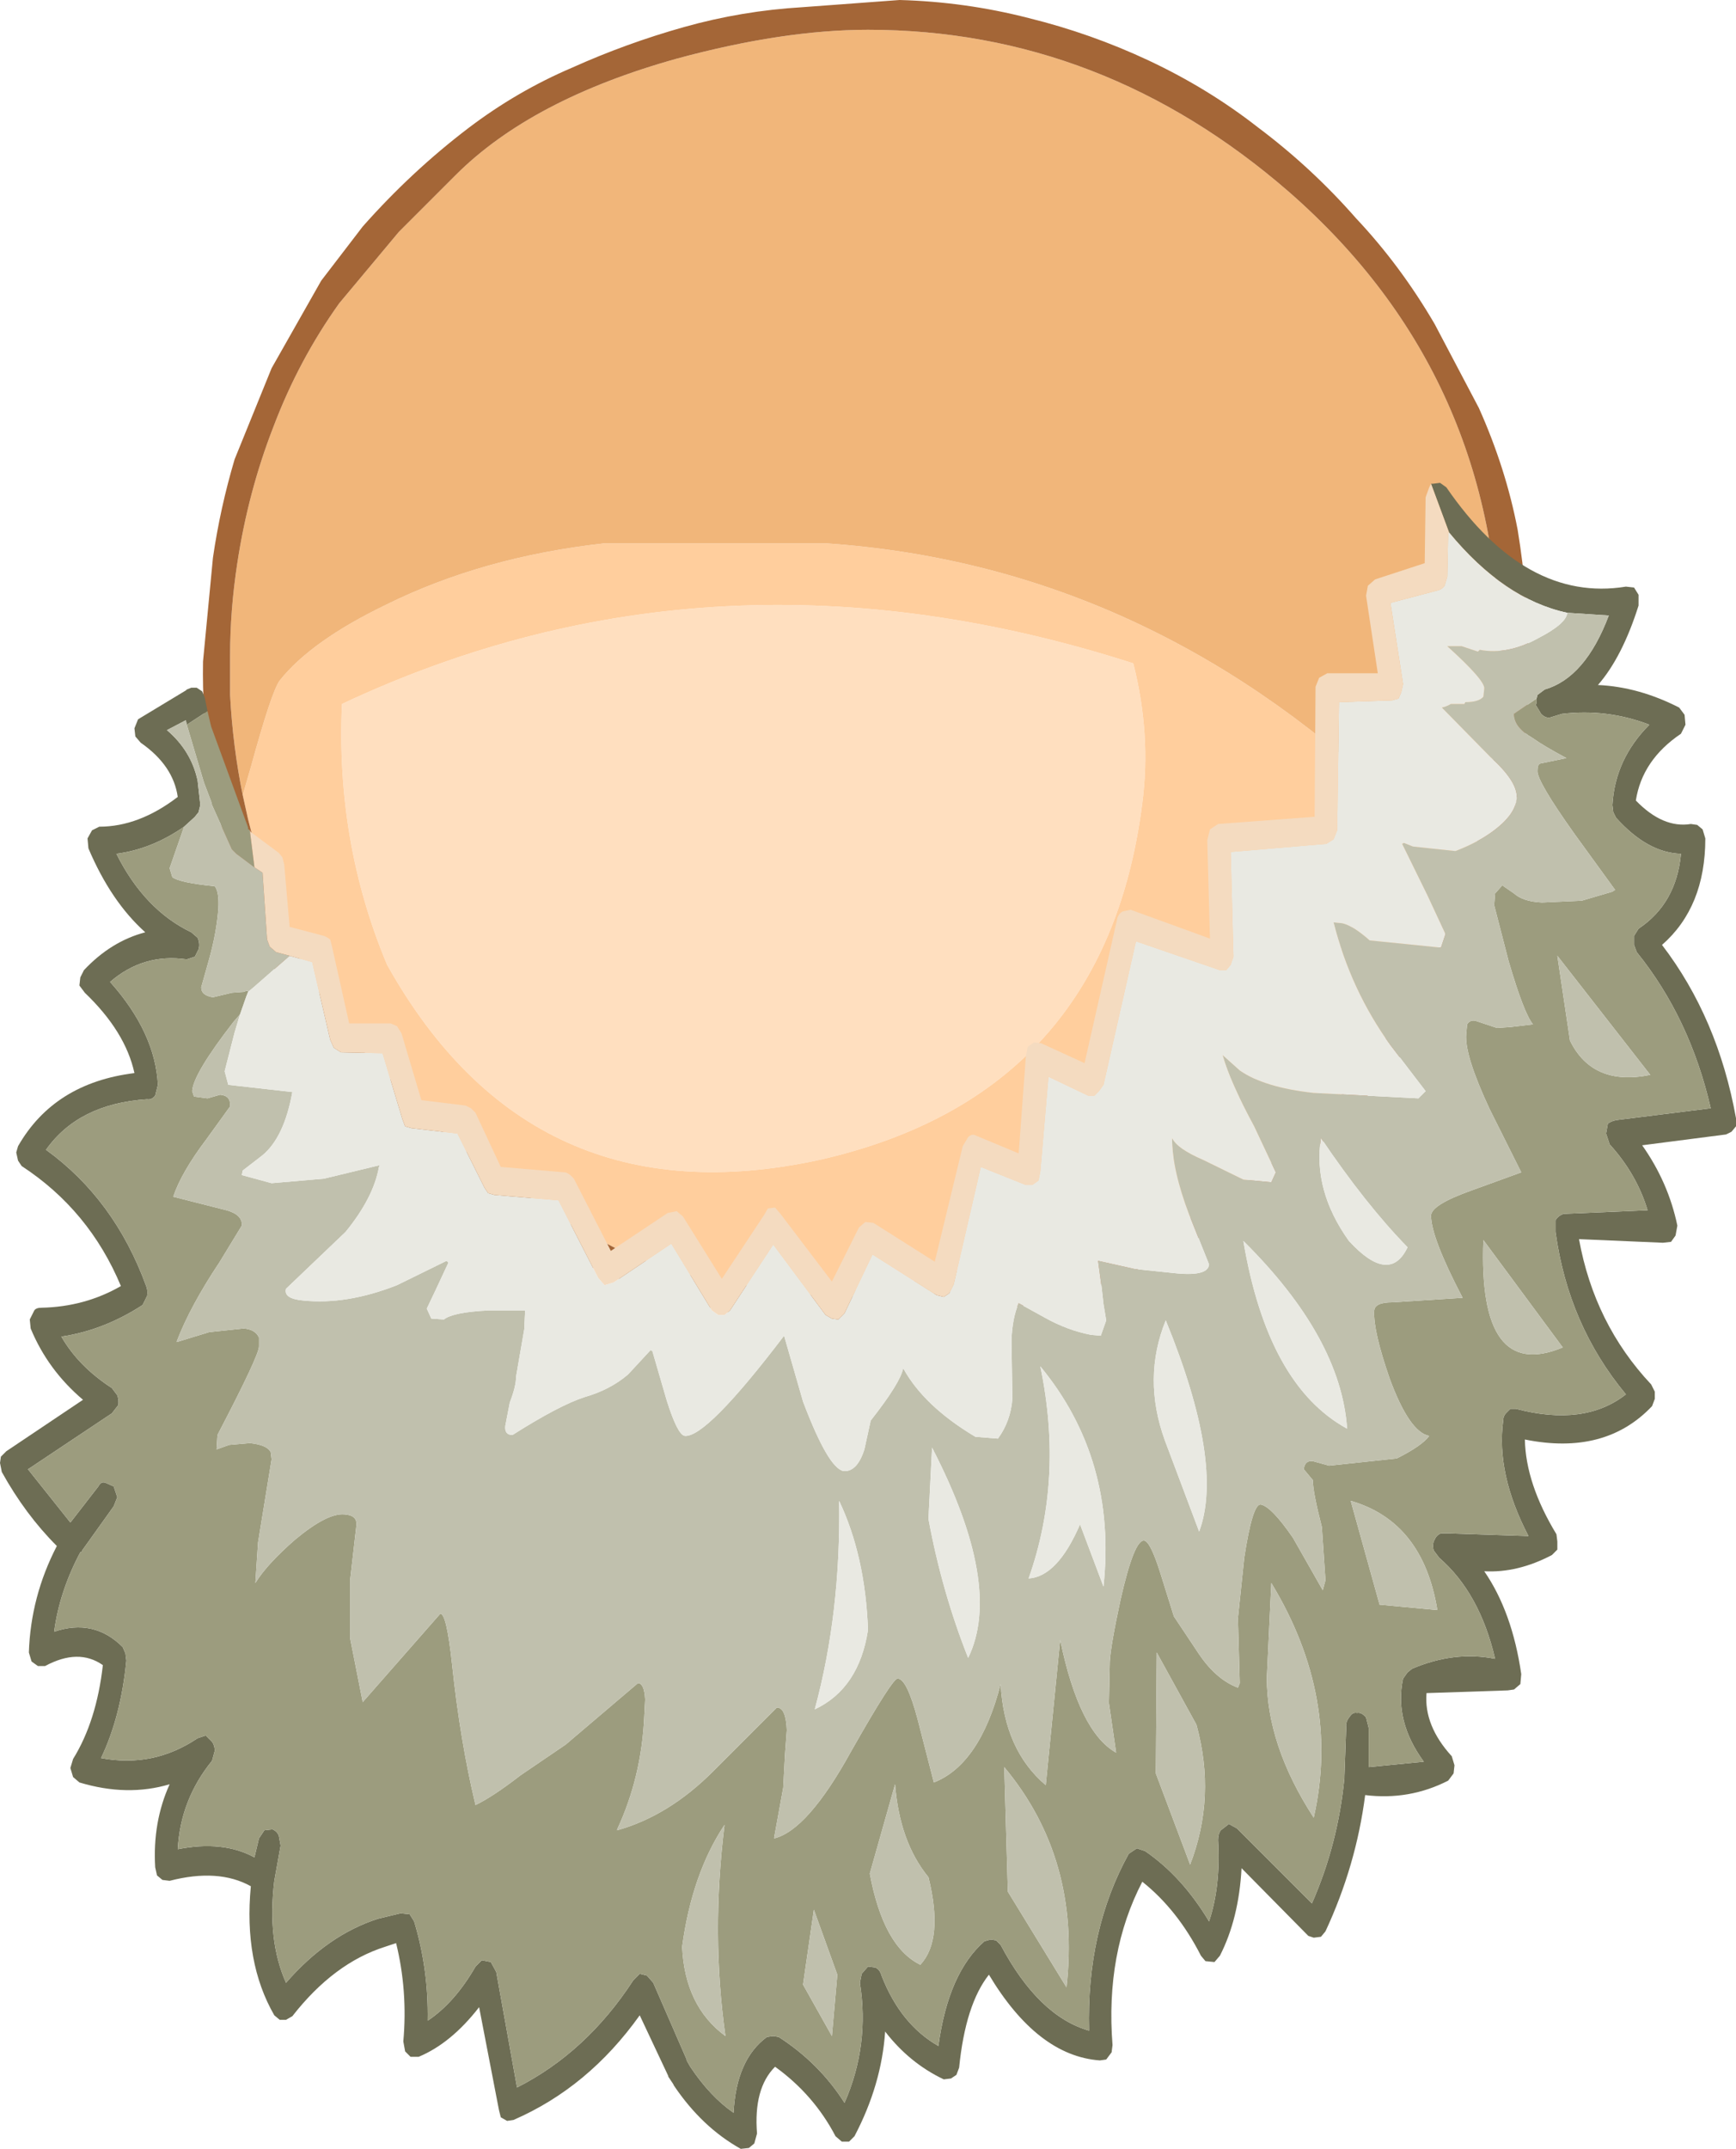 <?xml version="1.0" encoding="UTF-8" standalone="no"?>
<svg xmlns:ffdec="https://www.free-decompiler.com/flash" xmlns:xlink="http://www.w3.org/1999/xlink" ffdec:objectType="shape" height="119.05px" width="96.2px" xmlns="http://www.w3.org/2000/svg">
  <g transform="matrix(1.0, 0.0, 0.0, 1.0, 49.5, 49.95)">
    <path d="M-28.05 3.5 Q-30.9 -3.3 -30.55 -10.95 -9.9 -20.65 13.3 -13.2 14.3 -9.25 13.8 -5.45 11.75 10.7 -4.05 14.3 -20.05 17.8 -28.05 3.5" fill="#ffdfbf" fill-rule="evenodd" stroke="none"/>
    <path d="M-28.05 3.5 Q-20.05 17.8 -4.05 14.3 11.75 10.7 13.8 -5.45 14.3 -9.25 13.3 -13.2 -9.9 -20.65 -30.55 -10.95 -30.9 -3.3 -28.05 3.5 M-36.05 -5.9 L-35.6 -7.45 Q-34.45 -11.65 -34.0 -12.25 -32.25 -14.45 -28.1 -16.45 -22.75 -19.1 -16.0 -19.85 L-3.75 -19.85 Q13.8 -18.65 27.45 -5.8 L27.6 -6.6 Q26.1 4.05 18.15 11.85 8.55 21.3 -5.3 21.75 L-10.8 20.8 Q-13.1 20.25 -15.3 19.25 L-17.7 18.0 -22.1 15.05 Q-24.35 13.4 -26.35 11.45 L-30.0 7.6 Q-32.1 4.95 -33.55 1.8 -34.95 -1.3 -35.75 -4.55 L-36.05 -5.9" fill="#ffce9d" fill-rule="evenodd" stroke="none"/>
    <path d="M-5.3 21.75 Q8.55 21.3 18.15 11.85 26.1 4.05 27.6 -6.6 L27.45 -5.8 Q13.8 -18.65 -3.75 -19.85 L-16.0 -19.85 Q-22.75 -19.1 -28.1 -16.45 -32.25 -14.45 -34.0 -12.25 -34.45 -11.65 -35.6 -7.45 L-36.05 -5.9 Q-36.6 -8.6 -36.75 -11.45 L-36.75 -13.6 Q-36.75 -16.15 -36.35 -18.75 -35.75 -22.7 -34.35 -26.3 -32.95 -30.0 -30.7 -33.15 L-27.4 -37.1 -24.25 -40.25 Q-20.05 -44.45 -12.0 -46.7 -6.1 -48.3 -1.4 -48.3 11.6 -48.3 21.95 -39.3 33.6 -29.1 33.6 -13.3 33.6 0.9 24.55 11.0 13.7 23.05 -5.3 21.75" fill="#f1b67a" fill-rule="evenodd" stroke="none"/>
    <path d="M25.65 -37.85 Q28.1 -35.25 30.0 -32.0 L32.45 -27.35 Q33.95 -24.0 34.6 -20.6 35.2 -16.95 35.2 -13.3 35.2 -9.55 34.6 -5.95 33.95 -2.45 32.5 0.85 L30.95 4.0 Q29.3 7.25 26.95 10.0 24.5 12.85 21.65 15.25 18.8 17.65 15.75 19.3 12.65 20.95 9.25 22.0 L2.2 23.35 -3.7 23.45 Q-7.6 23.35 -11.15 22.2 L-15.7 20.75 -18.45 19.4 -23.15 16.45 Q-26.3 14.3 -28.9 11.4 -31.35 8.7 -33.25 5.55 -35.15 2.5 -36.25 -0.8 -37.4 -4.2 -37.9 -7.7 -38.3 -10.45 -38.25 -13.3 L-37.7 -19.05 Q-37.3 -21.8 -36.5 -24.5 L-34.45 -29.55 -31.7 -34.4 -29.4 -37.4 Q-26.7 -40.45 -23.55 -42.85 -20.85 -44.9 -17.8 -46.2 -14.8 -47.55 -11.6 -48.45 -8.4 -49.35 -5.05 -49.55 L0.35 -49.95 Q4.0 -49.85 7.5 -48.95 10.95 -48.1 14.15 -46.6 17.45 -45.05 20.2 -42.9 23.2 -40.65 25.65 -37.85 M-36.05 -5.9 L-35.75 -4.55 Q-34.95 -1.3 -33.55 1.8 -32.1 4.95 -30.0 7.6 L-26.35 11.45 Q-24.35 13.4 -22.1 15.05 L-17.7 18.0 -15.3 19.25 Q-13.1 20.25 -10.8 20.8 L-5.3 21.75 Q13.7 23.05 24.55 11.0 33.6 0.9 33.6 -13.3 33.6 -29.1 21.95 -39.3 11.6 -48.3 -1.4 -48.3 -6.1 -48.3 -12.0 -46.7 -20.05 -44.45 -24.25 -40.25 L-27.4 -37.1 -30.7 -33.15 Q-32.95 -30.0 -34.35 -26.3 -35.75 -22.7 -36.35 -18.75 -36.75 -16.15 -36.75 -13.6 L-36.75 -11.45 Q-36.6 -8.6 -36.05 -5.9" fill="#a46637" fill-rule="evenodd" stroke="none"/>
    <path d="M30.8 -20.45 L29.8 -23.15 29.9 -23.15 30.3 -23.2 30.65 -22.95 Q35.05 -16.55 40.6 -17.45 L41.05 -17.4 41.3 -17.0 41.3 -16.4 Q40.4 -13.55 39.05 -12.0 41.3 -11.9 43.55 -10.75 L43.85 -10.35 43.9 -9.8 43.65 -9.3 Q41.5 -7.85 41.15 -5.6 42.65 -4.05 44.2 -4.3 L44.55 -4.25 44.85 -4.0 45.0 -3.5 Q45.0 0.3 42.6 2.4 45.7 6.45 46.7 12.0 L46.7 12.45 46.45 12.75 46.15 12.9 41.5 13.5 Q42.95 15.55 43.45 17.95 L43.35 18.5 43.1 18.85 42.65 18.9 38.0 18.7 Q38.85 23.4 42.0 26.75 L42.2 27.15 42.2 27.55 42.05 27.95 Q39.45 30.7 35.0 29.8 35.05 32.25 36.75 35.05 L36.8 35.45 36.8 35.9 36.5 36.2 Q34.6 37.2 32.75 37.1 34.3 39.35 34.8 42.8 L34.75 43.35 34.4 43.65 34.05 43.7 29.55 43.85 Q29.4 45.65 30.95 47.35 L31.1 47.85 31.05 48.3 30.75 48.7 Q28.6 49.8 26.15 49.5 25.65 53.4 23.95 57.05 L23.7 57.35 23.3 57.4 23.0 57.3 19.3 53.55 Q19.15 56.35 18.1 58.4 L17.8 58.75 17.3 58.7 17.05 58.4 Q15.75 55.85 13.8 54.3 11.75 58.25 12.15 63.35 L12.1 63.75 11.8 64.15 11.45 64.2 Q8.0 63.95 5.3 59.45 4.0 61.1 3.65 64.6 L3.5 65.0 3.2 65.2 2.8 65.25 Q0.9 64.35 -0.45 62.6 -0.65 65.55 -2.15 68.4 L-2.45 68.7 -2.85 68.7 -3.2 68.4 Q-4.4 66.1 -6.55 64.55 -7.75 65.75 -7.55 68.25 L-7.7 68.8 -8.0 69.05 -8.45 69.1 Q-10.6 67.9 -12.15 65.6 L-12.2 65.5 -12.5 65.05 -12.45 65.1 -14.05 61.7 Q-16.9 65.7 -21.05 67.5 L-21.4 67.55 -21.75 67.35 -21.85 66.95 -22.95 61.25 Q-24.5 63.25 -26.3 64.0 L-26.75 64.0 -27.05 63.7 -27.15 63.15 Q-26.9 60.35 -27.55 57.7 L-28.15 57.9 Q-31.0 58.8 -33.3 61.75 L-33.65 61.95 -34.0 61.95 -34.3 61.7 Q-36.0 58.75 -35.6 54.55 -37.4 53.55 -40.1 54.25 L-40.5 54.2 -40.8 53.95 -40.9 53.5 Q-41.05 51.0 -40.1 48.9 -42.45 49.6 -45.1 48.8 L-45.45 48.5 -45.6 48.0 -45.45 47.5 Q-44.15 45.4 -43.8 42.3 -45.15 41.35 -47.0 42.35 L-47.4 42.35 -47.75 42.1 -47.9 41.6 Q-47.8 38.5 -46.35 35.7 -48.1 33.95 -49.4 31.6 L-49.5 31.1 -49.45 30.75 -49.15 30.45 -44.9 27.6 Q-46.85 25.95 -47.8 23.65 L-47.85 23.15 -47.6 22.65 Q-47.5 22.5 -47.2 22.5 -44.8 22.45 -42.8 21.3 -44.55 17.1 -48.3 14.65 L-48.5 14.35 -48.6 13.9 -48.5 13.55 Q-46.5 10.05 -42.05 9.5 -42.55 7.2 -44.8 5.05 L-45.1 4.65 -45.05 4.2 -44.85 3.8 Q-43.35 2.2 -41.45 1.7 -43.35 0.0 -44.6 -2.95 L-44.65 -3.5 -44.4 -3.95 -44.0 -4.15 Q-41.8 -4.15 -39.65 -5.8 -39.9 -7.55 -41.7 -8.8 L-42.0 -9.15 -42.05 -9.6 -41.85 -10.1 -39.2 -11.7 -39.15 -11.75 -38.9 -11.85 -38.6 -11.85 -38.3 -11.65 -38.15 -11.3 -38.0 -10.55 -39.15 -9.8 -39.2 -10.05 -40.25 -9.5 Q-38.9 -8.35 -38.55 -6.7 L-38.4 -5.35 -38.5 -4.95 -38.7 -4.7 -38.75 -4.65 -39.3 -4.15 Q-41.1 -2.9 -43.05 -2.65 -41.5 0.45 -38.9 1.7 L-38.55 2.0 Q-38.4 2.35 -38.5 2.65 L-38.7 3.05 -39.15 3.2 Q-41.55 2.85 -43.4 4.45 -40.9 7.25 -40.75 10.15 L-40.9 10.75 Q-41.1 11.0 -41.35 10.95 -45.15 11.2 -46.95 13.75 -43.15 16.5 -41.4 21.3 -41.3 21.55 -41.35 21.85 L-41.6 22.35 Q-43.75 23.75 -46.1 24.1 -45.15 25.75 -43.3 26.95 L-43.0 27.35 Q-42.9 27.65 -42.95 27.9 L-43.3 28.35 -47.95 31.45 -45.6 34.4 -44.05 32.4 Q-43.9 32.1 -43.65 32.2 L-43.2 32.4 -43.0 33.0 -43.2 33.5 -44.95 35.95 -44.95 36.0 -45.05 36.05 Q-46.2 38.2 -46.5 40.45 -44.3 39.7 -42.7 41.3 L-42.55 41.65 -42.5 42.05 Q-42.8 45.15 -43.9 47.45 -41.0 48.0 -38.55 46.35 L-38.1 46.2 -37.75 46.55 Q-37.6 46.75 -37.6 47.05 L-37.75 47.6 Q-39.5 49.75 -39.65 52.5 -37.15 52.0 -35.4 52.95 L-35.15 51.9 -34.85 51.45 -34.4 51.4 Q-34.15 51.5 -34.05 51.75 L-33.95 52.3 -34.3 54.25 Q-34.7 57.55 -33.65 59.9 -31.35 57.25 -28.55 56.35 L-27.3 56.05 -26.8 56.1 -26.55 56.5 Q-25.75 59.15 -25.8 62.0 -24.3 61.0 -23.15 59.0 L-22.8 58.65 -22.3 58.75 -22.0 59.3 -20.85 65.7 Q-17.0 63.75 -14.4 59.75 L-14.05 59.4 -13.65 59.5 -13.3 59.9 -11.45 64.15 -11.45 64.2 -11.25 64.55 Q-10.15 66.2 -8.85 67.1 -8.7 64.15 -7.0 62.9 L-6.65 62.85 -6.35 62.9 Q-4.1 64.35 -2.7 66.55 -1.3 63.35 -1.85 59.9 L-1.75 59.4 -1.4 59.0 -1.0 59.05 Q-0.75 59.15 -0.65 59.5 0.4 62.2 2.5 63.4 3.05 59.35 5.05 57.6 L5.4 57.5 5.7 57.55 5.95 57.8 Q8.05 61.75 10.85 62.55 10.7 57.0 13.05 52.75 L13.5 52.45 13.95 52.6 Q16.0 54.0 17.5 56.5 18.15 54.55 18.0 52.0 18.0 51.65 18.15 51.45 L18.6 51.1 19.05 51.35 23.2 55.5 Q24.65 52.2 25.0 48.55 L25.0 48.45 25.1 45.75 Q25.05 45.45 25.3 45.15 25.45 44.9 25.7 44.95 25.95 44.9 26.2 45.2 L26.35 45.8 26.35 47.95 29.4 47.65 Q27.75 45.4 28.25 43.05 L28.5 42.7 28.75 42.5 Q31.1 41.5 33.35 41.95 32.5 38.3 30.25 36.35 L29.95 35.95 Q29.85 35.6 30.0 35.35 30.1 35.1 30.35 35.0 L30.75 35.0 35.2 35.15 Q33.4 31.7 33.8 28.75 33.8 28.5 33.95 28.35 L34.2 28.1 34.5 28.1 Q38.3 29.1 40.6 27.3 37.4 23.45 36.7 18.3 L36.7 17.65 Q36.85 17.4 37.15 17.3 L41.8 17.1 Q41.2 15.1 39.7 13.45 L39.5 12.85 39.6 12.3 Q39.8 12.15 40.1 12.1 L45.3 11.45 Q44.15 6.45 41.2 2.8 L41.05 2.4 41.05 1.9 41.3 1.5 Q43.4 0.1 43.65 -2.65 41.8 -2.7 40.05 -4.65 L39.9 -4.95 39.85 -5.35 Q40.0 -7.9 41.9 -9.8 39.55 -10.7 37.05 -10.4 L36.4 -10.2 Q36.15 -10.15 35.9 -10.4 L35.6 -10.9 35.65 -11.0 35.65 -11.25 35.7 -11.45 36.1 -11.75 Q38.35 -12.4 39.65 -15.85 L37.35 -16.0 Q33.85 -16.75 30.8 -20.45" fill="#6d6d54" fill-rule="evenodd" stroke="none"/>
    <path d="M-35.7 -4.0 L-35.65 -3.9 -35.4 -1.9 -36.4 -2.65 -36.65 -2.9 -37.75 -5.35 -37.8 -5.55 -38.2 -6.6 -39.15 -9.8 -38.0 -10.55 -37.8 -9.7 -35.75 -4.1 -35.75 -4.0 -35.7 -4.0 M-36.2 6.25 L-36.55 6.65 Q-38.8 9.55 -38.85 10.5 L-38.75 10.8 -38.0 10.9 -37.3 10.7 Q-36.7 10.75 -36.75 11.35 L-38.05 13.15 Q-39.45 15.0 -39.9 16.35 L-36.95 17.1 Q-36.05 17.35 -36.1 17.95 L-37.35 20.0 Q-38.95 22.4 -39.7 24.35 L-39.7 24.4 -37.9 23.85 -36.0 23.65 Q-35.35 23.7 -35.15 24.15 L-35.15 24.65 Q-35.15 25.15 -37.45 29.55 L-37.5 30.35 -36.8 30.1 -35.65 30.0 Q-34.7 30.1 -34.5 30.5 L-34.45 30.9 -35.2 35.5 -35.35 37.75 Q-34.7 36.7 -33.15 35.35 -31.35 33.85 -30.4 33.95 -29.7 34.0 -29.75 34.55 L-30.1 37.6 -30.1 40.8 -29.4 44.35 -25.1 39.45 Q-24.75 39.45 -24.45 42.25 -24.0 46.5 -23.15 50.05 -22.2 49.6 -20.65 48.4 L-18.15 46.7 -14.15 43.3 Q-13.8 43.3 -13.75 44.2 L-13.8 45.15 Q-13.95 48.5 -15.3 51.4 L-15.3 51.45 Q-12.45 50.65 -10.0 48.2 L-6.45 44.65 Q-5.95 44.65 -5.9 45.9 L-6.0 47.25 -6.1 49.1 -6.6 51.85 -6.6 51.9 Q-4.75 51.45 -2.35 47.1 0.0 42.95 0.25 43.05 0.75 43.05 1.35 45.3 L2.25 48.8 Q4.8 47.8 5.95 43.35 6.15 47.0 8.45 48.95 L9.25 40.9 Q10.3 46.0 12.35 47.15 L11.95 44.4 12.0 42.1 Q12.05 41.2 12.6 38.65 13.35 35.35 13.9 35.4 14.25 35.45 14.8 37.2 L15.55 39.6 16.95 41.7 Q17.9 43.1 19.1 43.55 L19.2 43.3 19.1 39.7 19.45 36.35 Q19.9 33.4 20.35 33.4 20.95 33.5 22.15 35.25 L23.8 38.15 23.95 37.6 23.75 34.65 Q23.25 32.7 23.25 32.05 L22.75 31.45 Q22.8 30.95 23.25 31.0 L24.15 31.25 27.9 30.85 Q29.3 30.15 29.7 29.6 28.6 29.4 27.5 26.4 26.6 23.8 26.65 22.7 26.65 22.2 27.65 22.2 L31.55 21.95 Q29.8 18.6 29.8 17.4 29.8 16.8 32.05 16.0 L34.8 15.0 33.05 11.5 Q31.65 8.5 31.75 7.35 L31.8 6.8 Q31.95 6.55 32.25 6.6 L33.45 7.0 34.2 6.95 35.45 6.8 Q34.95 6.2 34.1 3.3 L33.3 0.2 33.35 -0.45 33.75 -0.9 34.4 -0.45 Q34.9 0.0 35.95 0.05 L38.15 -0.05 39.85 -0.55 40.0 -0.65 37.75 -3.75 Q35.65 -6.7 35.7 -7.25 35.7 -7.6 35.85 -7.65 L37.3 -7.95 Q36.0 -8.65 35.45 -9.05 34.4 -9.65 34.4 -10.4 L35.65 -11.25 35.65 -11.0 35.6 -10.9 35.9 -10.4 Q36.15 -10.15 36.4 -10.2 L37.05 -10.4 Q39.55 -10.7 41.9 -9.8 40.0 -7.9 39.85 -5.35 L39.9 -4.95 40.05 -4.65 Q41.8 -2.7 43.65 -2.65 43.4 0.1 41.3 1.5 L41.05 1.9 41.05 2.4 41.2 2.8 Q44.15 6.45 45.3 11.45 L40.1 12.1 Q39.8 12.15 39.6 12.3 L39.5 12.85 39.7 13.45 Q41.2 15.1 41.8 17.1 L37.15 17.3 Q36.85 17.4 36.7 17.65 L36.7 18.3 Q37.4 23.45 40.6 27.3 38.3 29.1 34.5 28.1 L34.2 28.1 33.95 28.35 Q33.8 28.5 33.8 28.75 33.4 31.7 35.2 35.15 L30.75 35.0 30.35 35.0 Q30.1 35.1 30.0 35.35 29.85 35.6 29.95 35.95 L30.25 36.35 Q32.5 38.3 33.35 41.95 31.1 41.5 28.75 42.5 L28.5 42.7 28.25 43.05 Q27.75 45.4 29.4 47.65 L26.35 47.95 26.35 45.8 26.2 45.2 Q25.95 44.9 25.7 44.95 25.45 44.9 25.3 45.15 25.05 45.45 25.1 45.75 L25.0 48.45 25.0 48.55 Q24.65 52.2 23.2 55.5 L19.05 51.35 18.6 51.1 18.15 51.45 Q18.0 51.65 18.0 52.0 18.15 54.55 17.5 56.5 16.0 54.0 13.95 52.6 L13.5 52.45 13.05 52.75 Q10.7 57.0 10.85 62.55 8.05 61.75 5.95 57.8 L5.7 57.55 5.4 57.5 5.05 57.6 Q3.05 59.35 2.5 63.4 0.4 62.2 -0.65 59.5 -0.75 59.15 -1.0 59.05 L-1.4 59.0 -1.75 59.4 -1.85 59.9 Q-1.3 63.35 -2.7 66.55 -4.1 64.35 -6.35 62.9 L-6.65 62.85 -7.0 62.9 Q-8.7 64.15 -8.85 67.1 -10.15 66.2 -11.25 64.55 L-11.45 64.2 -11.45 64.15 -13.3 59.9 -13.65 59.5 -14.05 59.4 -14.4 59.75 Q-17.0 63.75 -20.85 65.7 L-22.0 59.3 -22.3 58.75 -22.8 58.65 -23.15 59.0 Q-24.3 61.0 -25.8 62.0 -25.75 59.15 -26.55 56.5 L-26.8 56.1 -27.3 56.05 -28.55 56.35 Q-31.35 57.25 -33.65 59.9 -34.7 57.55 -34.3 54.25 L-33.95 52.3 -34.05 51.75 Q-34.15 51.5 -34.4 51.4 L-34.85 51.45 -35.15 51.9 -35.4 52.95 Q-37.15 52.0 -39.65 52.5 -39.5 49.75 -37.75 47.6 L-37.6 47.05 Q-37.6 46.75 -37.75 46.55 L-38.1 46.2 -38.55 46.35 Q-41.0 48.0 -43.9 47.45 -42.8 45.15 -42.5 42.05 L-42.55 41.65 -42.7 41.3 Q-44.3 39.7 -46.5 40.45 -46.2 38.2 -45.05 36.05 L-44.95 36.0 -44.95 35.95 -43.2 33.5 -43.0 33.0 -43.2 32.4 -43.65 32.2 Q-43.9 32.1 -44.05 32.4 L-45.6 34.4 -47.95 31.45 -43.3 28.35 -42.95 27.9 Q-42.9 27.65 -43.0 27.35 L-43.3 26.95 Q-45.15 25.75 -46.1 24.1 -43.75 23.75 -41.6 22.35 L-41.35 21.85 Q-41.3 21.55 -41.4 21.3 -43.15 16.5 -46.95 13.75 -45.15 11.2 -41.35 10.95 -41.1 11.0 -40.9 10.75 L-40.75 10.15 Q-40.9 7.25 -43.4 4.45 -41.55 2.85 -39.15 3.2 L-38.7 3.05 -38.5 2.65 Q-38.4 2.35 -38.55 2.0 L-38.9 1.7 Q-41.5 0.45 -43.05 -2.65 -41.1 -2.9 -39.3 -4.15 L-40.1 -1.85 -39.95 -1.35 Q-39.55 -1.05 -37.6 -0.85 -37.35 -0.55 -37.4 0.4 -37.5 1.7 -37.9 3.15 L-38.35 4.75 Q-38.35 5.2 -37.7 5.3 L-36.65 5.05 -36.0 5.0 -35.85 4.95 -35.75 4.95 -35.75 5.0 -35.85 5.25 -36.2 6.25 M36.8 3.0 L37.5 7.7 Q38.75 10.25 41.95 9.6 L36.8 3.0 M32.7 18.75 Q32.4 26.65 37.1 24.7 L32.7 18.75 M14.6 41.6 L14.55 48.3 16.45 53.35 Q17.9 49.6 16.8 45.6 L14.6 41.6 M20.95 37.75 L20.7 43.0 Q20.7 46.75 23.3 50.75 24.8 44.1 20.95 37.75 M25.35 33.2 L26.95 38.95 30.15 39.25 Q29.35 34.35 25.35 33.2 M6.15 47.95 L6.35 54.85 9.6 60.15 Q10.4 53.05 6.15 47.95 M0.1 48.9 L-1.3 53.85 Q-0.55 57.9 1.5 58.9 2.8 57.5 1.95 54.05 0.35 52.1 0.1 48.9 M-9.35 51.15 Q-11.15 53.85 -11.7 57.9 -11.55 61.2 -9.3 62.85 -10.1 57.2 -9.35 51.15 M-4.4 55.85 L-5.0 60.0 -3.4 62.85 -3.1 59.45 -4.4 55.85" fill="#9c9c7e" fill-rule="evenodd" stroke="none"/>
    <path d="M-35.4 -1.9 L-34.95 -1.6 -34.7 2.1 -34.55 2.5 -34.2 2.8 -33.45 3.0 -35.45 4.75 -35.75 5.0 -35.75 4.95 -35.85 4.95 -36.0 5.0 -36.65 5.05 -37.7 5.3 Q-38.35 5.2 -38.35 4.75 L-37.9 3.15 Q-37.5 1.7 -37.4 0.4 -37.35 -0.55 -37.6 -0.85 -39.55 -1.05 -39.95 -1.35 L-40.1 -1.85 -39.3 -4.15 -38.75 -4.65 -38.7 -4.7 -38.5 -4.95 -38.4 -5.35 -38.55 -6.7 Q-38.9 -8.35 -40.25 -9.5 L-39.2 -10.05 -39.15 -9.8 -38.2 -6.6 -37.8 -5.55 -37.75 -5.35 -36.65 -2.9 -36.4 -2.65 -35.4 -1.9 M-36.2 6.25 L-36.5 7.25 -37.05 9.4 -36.85 10.15 -33.3 10.55 Q-33.75 13.05 -34.95 14.05 L-36.05 14.9 -36.1 15.15 -34.45 15.6 -31.55 15.35 -28.45 14.6 -28.5 14.7 Q-28.8 16.4 -30.35 18.3 L-33.65 21.45 Q-33.8 22.0 -32.7 22.1 -30.3 22.35 -27.5 21.25 L-24.75 19.9 -24.65 20.0 -25.35 21.5 -25.85 22.55 -25.6 23.1 -24.9 23.15 Q-24.4 22.75 -22.45 22.65 L-20.4 22.65 -20.45 23.7 -20.9 26.3 Q-20.9 26.85 -21.25 27.75 L-21.5 29.05 Q-21.55 29.55 -21.1 29.55 -18.5 27.9 -17.1 27.45 -15.7 27.05 -14.7 26.2 L-13.45 24.85 -13.35 24.9 -12.55 27.65 Q-11.95 29.55 -11.55 29.6 -10.35 29.7 -6.05 24.05 L-5.0 27.7 Q-3.6 31.4 -2.75 31.55 -2.0 31.6 -1.6 30.35 L-1.25 28.75 Q0.4 26.65 0.55 25.85 1.7 27.95 4.55 29.65 L5.8 29.75 Q6.5 28.8 6.6 27.55 L6.55 24.3 Q6.6 23.05 6.95 22.25 L8.4 23.05 Q9.65 23.75 10.95 24.0 L11.5 24.05 11.8 23.2 11.65 22.3 11.55 21.4 11.35 19.9 13.35 20.35 15.75 20.6 Q17.45 20.75 17.5 20.1 L16.4 17.35 Q15.45 14.85 15.45 13.1 15.75 13.7 17.15 14.3 L19.4 15.4 20.95 15.55 21.2 15.0 20.0 12.45 Q18.65 9.95 18.25 8.5 L19.2 9.35 Q20.55 10.3 23.3 10.6 L29.1 10.9 29.5 10.5 27.55 7.95 Q25.35 4.9 24.4 1.15 L24.9 1.2 Q25.5 1.35 26.4 2.15 L30.35 2.55 30.6 1.8 29.6 -0.35 28.2 -3.2 28.3 -3.25 28.8 -3.05 31.15 -2.8 Q32.6 -3.35 33.55 -4.15 34.5 -4.95 34.55 -5.75 34.6 -6.65 33.1 -8.0 L30.4 -10.75 Q30.65 -10.8 30.9 -10.95 L31.65 -10.95 31.7 -11.05 Q32.45 -11.05 32.7 -11.35 L32.75 -11.8 Q32.8 -12.25 30.7 -14.15 L31.5 -14.15 32.4 -13.85 32.5 -13.95 Q34.05 -13.65 35.75 -14.6 37.3 -15.4 37.35 -16.0 L39.65 -15.85 Q38.35 -12.4 36.1 -11.75 L35.7 -11.45 35.65 -11.25 34.4 -10.4 Q34.4 -9.65 35.45 -9.05 36.0 -8.65 37.3 -7.95 L35.85 -7.65 Q35.7 -7.6 35.7 -7.25 35.65 -6.7 37.75 -3.75 L40.0 -0.65 39.85 -0.55 38.15 -0.05 35.95 0.05 Q34.9 0.0 34.4 -0.45 L33.75 -0.9 33.35 -0.45 33.3 0.2 34.1 3.3 Q34.95 6.2 35.45 6.8 L34.2 6.95 33.45 7.0 32.25 6.6 Q31.95 6.55 31.8 6.8 L31.75 7.35 Q31.65 8.5 33.05 11.5 L34.8 15.0 32.05 16.0 Q29.8 16.8 29.8 17.4 29.8 18.6 31.55 21.95 L27.65 22.2 Q26.65 22.2 26.65 22.7 26.6 23.8 27.5 26.4 28.6 29.4 29.7 29.6 29.3 30.15 27.9 30.85 L24.15 31.25 23.25 31.0 Q22.8 30.95 22.75 31.45 L23.25 32.05 Q23.25 32.7 23.75 34.65 L23.95 37.6 23.8 38.15 22.15 35.25 Q20.95 33.5 20.35 33.4 19.9 33.4 19.45 36.35 L19.1 39.7 19.2 43.3 19.1 43.55 Q17.9 43.1 16.95 41.7 L15.55 39.6 14.8 37.2 Q14.25 35.45 13.9 35.4 13.35 35.35 12.6 38.65 12.05 41.2 12.0 42.1 L11.95 44.4 12.35 47.15 Q10.3 46.0 9.25 40.9 L8.45 48.95 Q6.15 47.0 5.95 43.35 4.8 47.8 2.25 48.8 L1.35 45.3 Q0.75 43.05 0.25 43.05 0.0 42.95 -2.35 47.1 -4.75 51.45 -6.6 51.9 L-6.6 51.85 -6.1 49.1 -6.0 47.25 -5.9 45.9 Q-5.95 44.65 -6.45 44.65 L-10.0 48.2 Q-12.45 50.65 -15.3 51.45 L-15.3 51.4 Q-13.95 48.5 -13.8 45.15 L-13.75 44.2 Q-13.8 43.3 -14.15 43.3 L-18.15 46.7 -20.65 48.4 Q-22.2 49.6 -23.15 50.05 -24.0 46.5 -24.45 42.25 -24.75 39.45 -25.1 39.45 L-29.4 44.35 -30.1 40.8 -30.1 37.6 -29.75 34.55 Q-29.7 34.0 -30.4 33.95 -31.35 33.85 -33.15 35.35 -34.7 36.7 -35.35 37.75 L-35.2 35.5 -34.45 30.9 -34.5 30.5 Q-34.7 30.1 -35.65 30.0 L-36.8 30.1 -37.5 30.35 -37.45 29.55 Q-35.15 25.15 -35.15 24.65 L-35.15 24.15 Q-35.35 23.7 -36.0 23.65 L-37.9 23.85 -39.7 24.4 -39.7 24.35 Q-38.95 22.4 -37.35 20.0 L-36.1 17.95 Q-36.05 17.35 -36.95 17.1 L-39.9 16.35 Q-39.45 15.0 -38.05 13.15 L-36.75 11.35 Q-36.7 10.75 -37.3 10.7 L-38.0 10.9 -38.75 10.8 -38.85 10.5 Q-38.8 9.55 -36.55 6.65 L-36.2 6.25 M36.8 3.0 L41.95 9.6 Q38.75 10.25 37.5 7.7 L36.8 3.0 M23.7 13.1 Q23.25 16.0 25.25 18.8 27.5 21.25 28.5 19.15 26.2 16.8 23.7 13.1 M32.7 18.75 L37.1 24.7 Q32.4 26.65 32.7 18.75 M2.15 30.25 L1.95 34.2 Q2.7 38.25 4.15 41.9 6.1 37.9 2.15 30.25 M15.1 23.2 Q13.8 26.4 15.05 29.85 L16.95 34.9 Q18.35 31.15 15.1 23.2 M14.6 41.6 L16.8 45.6 Q17.9 49.6 16.45 53.35 L14.55 48.3 14.6 41.6 M8.15 25.75 Q9.45 32.0 7.5 37.5 9.1 37.4 10.35 34.5 L11.65 37.95 Q12.4 30.9 8.15 25.75 M25.35 33.2 Q29.35 34.35 30.15 39.25 L26.95 38.95 25.35 33.2 M20.95 37.75 Q24.8 44.1 23.3 50.75 20.7 46.75 20.7 43.0 L20.95 37.75 M19.4 18.8 Q20.75 26.8 25.15 29.2 24.8 24.15 19.4 18.8 M0.1 48.9 Q0.35 52.1 1.95 54.05 2.8 57.5 1.5 58.9 -0.55 57.9 -1.3 53.85 L0.1 48.9 M6.15 47.95 Q10.4 53.05 9.6 60.15 L6.35 54.85 6.15 47.95 M-3.0 33.2 Q-2.9 39.4 -4.35 44.75 -1.9 43.6 -1.4 40.35 -1.55 36.25 -3.0 33.2 M-4.4 55.85 L-3.1 59.45 -3.4 62.85 -5.0 60.0 -4.4 55.85 M-9.35 51.15 Q-10.1 57.2 -9.3 62.85 -11.55 61.2 -11.7 57.9 -11.15 53.85 -9.35 51.15" fill="#c0c0ad" fill-rule="evenodd" stroke="none"/>
    <path d="M-33.45 3.0 L-32.2 3.35 -31.2 7.65 -31.0 8.1 -30.6 8.35 -28.3 8.4 -27.2 12.05 -27.05 12.45 -26.7 12.55 -24.15 12.85 -22.65 15.85 -22.45 16.15 -22.1 16.25 -18.55 16.55 -16.35 20.85 -16.0 21.25 -15.5 21.1 -12.3 18.95 -10.05 22.65 -9.7 22.9 -9.35 22.9 -9.05 22.65 -6.65 19.0 -3.75 22.9 -3.4 23.1 -3.05 23.15 -2.7 22.8 -1.15 19.55 2.4 21.8 2.8 21.9 3.1 21.7 3.35 21.2 4.85 14.7 7.35 15.7 7.7 15.7 8.05 15.45 8.15 14.95 8.6 9.7 10.8 10.75 11.15 10.75 11.4 10.5 11.65 10.15 13.45 2.2 18.1 3.8 18.45 3.8 18.7 3.5 18.85 3.05 18.7 -2.75 24.0 -3.2 24.4 -3.45 24.6 -3.95 24.7 -11.05 27.65 -11.15 28.0 -11.25 28.15 -11.6 28.25 -12.05 27.55 -16.55 30.2 -17.25 Q30.4 -17.3 30.55 -17.5 L30.7 -18.0 30.75 -20.5 30.8 -20.45 Q33.85 -16.75 37.35 -16.0 37.3 -15.4 35.75 -14.6 34.05 -13.65 32.5 -13.95 L32.4 -13.85 31.5 -14.15 30.7 -14.15 Q32.8 -12.25 32.75 -11.8 L32.7 -11.35 Q32.45 -11.05 31.7 -11.05 L31.65 -10.95 30.9 -10.95 Q30.65 -10.8 30.4 -10.75 L33.1 -8.0 Q34.6 -6.65 34.55 -5.75 34.5 -4.95 33.55 -4.15 32.6 -3.35 31.15 -2.8 L28.8 -3.05 28.3 -3.25 28.2 -3.2 29.6 -0.35 30.6 1.8 30.35 2.55 26.4 2.15 Q25.5 1.35 24.9 1.2 L24.4 1.15 Q25.35 4.9 27.55 7.95 L29.5 10.5 29.1 10.9 23.3 10.6 Q20.55 10.3 19.2 9.35 L18.25 8.5 Q18.65 9.95 20.0 12.45 L21.2 15.0 20.95 15.55 19.4 15.4 17.15 14.3 Q15.75 13.7 15.45 13.1 15.45 14.85 16.4 17.35 L17.5 20.1 Q17.45 20.75 15.75 20.6 L13.35 20.35 11.35 19.9 11.55 21.4 11.65 22.3 11.8 23.2 11.5 24.05 10.95 24.0 Q9.65 23.75 8.4 23.05 L6.95 22.25 Q6.6 23.05 6.55 24.3 L6.6 27.55 Q6.5 28.8 5.8 29.75 L4.55 29.65 Q1.7 27.95 0.55 25.85 0.4 26.65 -1.25 28.75 L-1.6 30.35 Q-2.0 31.6 -2.75 31.55 -3.6 31.4 -5.0 27.7 L-6.05 24.05 Q-10.35 29.7 -11.55 29.6 -11.95 29.55 -12.55 27.65 L-13.35 24.9 -13.45 24.85 -14.7 26.2 Q-15.7 27.05 -17.1 27.45 -18.5 27.9 -21.1 29.55 -21.55 29.55 -21.5 29.05 L-21.25 27.75 Q-20.9 26.85 -20.9 26.3 L-20.45 23.7 -20.4 22.65 -22.45 22.65 Q-24.4 22.75 -24.9 23.15 L-25.6 23.1 -25.85 22.55 -25.35 21.5 -24.65 20.0 -24.75 19.9 -27.5 21.25 Q-30.3 22.35 -32.7 22.1 -33.8 22.0 -33.65 21.45 L-30.35 18.3 Q-28.8 16.4 -28.5 14.7 L-28.45 14.6 -31.55 15.35 -34.45 15.6 -36.1 15.15 -36.05 14.9 -34.95 14.05 Q-33.75 13.05 -33.3 10.55 L-36.85 10.15 -37.05 9.4 -36.5 7.25 -36.2 6.25 -35.85 5.25 -35.75 5.0 -35.45 4.75 -33.45 3.0 M23.7 13.1 Q26.2 16.8 28.5 19.15 27.5 21.25 25.25 18.8 23.25 16.0 23.7 13.1 M15.1 23.2 Q18.35 31.15 16.95 34.9 L15.05 29.85 Q13.8 26.4 15.1 23.2 M2.15 30.25 Q6.1 37.9 4.15 41.9 2.7 38.25 1.95 34.2 L2.15 30.25 M8.15 25.75 Q12.4 30.9 11.65 37.95 L10.35 34.5 Q9.1 37.4 7.5 37.5 9.45 32.0 8.15 25.75 M19.4 18.8 Q24.8 24.15 25.15 29.2 20.75 26.8 19.4 18.8 M-3.0 33.2 Q-1.55 36.25 -1.4 40.35 -1.9 43.6 -4.35 44.75 -2.9 39.4 -3.0 33.2" fill="#e9e9e2" fill-rule="evenodd" stroke="none"/>
    <path d="M-35.7 -4.0 L-35.6 -3.85 -34.05 -2.7 -33.85 -2.45 -33.75 -2.05 -33.45 1.4 -31.55 1.9 Q-31.4 1.95 -31.2 2.1 L-31.1 2.5 -30.15 6.75 -27.85 6.75 -27.5 6.9 -27.25 7.3 -26.15 11.0 -23.7 11.3 -23.4 11.45 -23.15 11.7 -21.75 14.7 -18.2 15.0 Q-18.1 15.0 -17.9 15.15 L-17.7 15.35 -15.65 19.35 -12.5 17.25 -12.0 17.15 -11.65 17.45 -9.5 20.9 -7.15 17.35 -6.95 17.0 -6.55 16.95 -6.25 17.3 -3.4 21.05 -1.9 18.05 -1.55 17.75 -1.1 17.8 2.3 19.95 3.85 13.55 4.15 13.05 Q4.35 12.85 4.55 12.95 L6.95 13.95 7.35 8.55 7.45 8.05 7.8 7.8 8.2 7.85 10.6 8.95 12.4 1.0 Q12.45 0.7 12.7 0.55 L13.15 0.45 17.55 2.05 17.4 -3.4 17.55 -4.0 18.0 -4.3 23.35 -4.7 23.4 -11.9 23.6 -12.4 24.05 -12.65 26.85 -12.65 26.2 -16.95 26.3 -17.5 26.7 -17.85 29.45 -18.75 29.5 -22.4 29.7 -22.95 29.8 -23.15 30.8 -20.45 30.75 -20.5 30.7 -18.0 30.55 -17.5 Q30.4 -17.3 30.2 -17.25 L27.55 -16.55 28.25 -12.05 28.15 -11.6 28.0 -11.25 27.65 -11.15 24.7 -11.05 24.6 -3.95 24.4 -3.45 24.0 -3.2 18.7 -2.75 18.85 3.05 18.7 3.5 18.45 3.8 18.1 3.8 13.45 2.2 11.65 10.15 11.4 10.5 11.15 10.75 10.8 10.75 8.6 9.7 8.15 14.95 8.05 15.45 7.7 15.7 7.35 15.7 4.85 14.7 3.35 21.2 3.1 21.7 2.8 21.9 2.4 21.8 -1.15 19.55 -2.7 22.8 -3.05 23.15 -3.4 23.1 -3.75 22.9 -6.65 19.0 -9.05 22.65 -9.35 22.9 -9.7 22.9 -10.05 22.65 -12.3 18.95 -15.5 21.1 -16.0 21.25 -16.35 20.85 -18.55 16.55 -22.1 16.25 -22.45 16.15 -22.65 15.85 -24.15 12.85 -26.7 12.55 -27.05 12.45 -27.2 12.05 -28.3 8.4 -30.6 8.35 -31.0 8.1 -31.2 7.65 -32.2 3.35 -33.45 3.0 -34.2 2.8 -34.55 2.5 -34.7 2.1 -34.95 -1.6 -35.4 -1.9 -35.65 -3.9 -35.7 -4.0" fill="#f4dbc0" fill-rule="evenodd" stroke="none"/>
  </g>
</svg>
